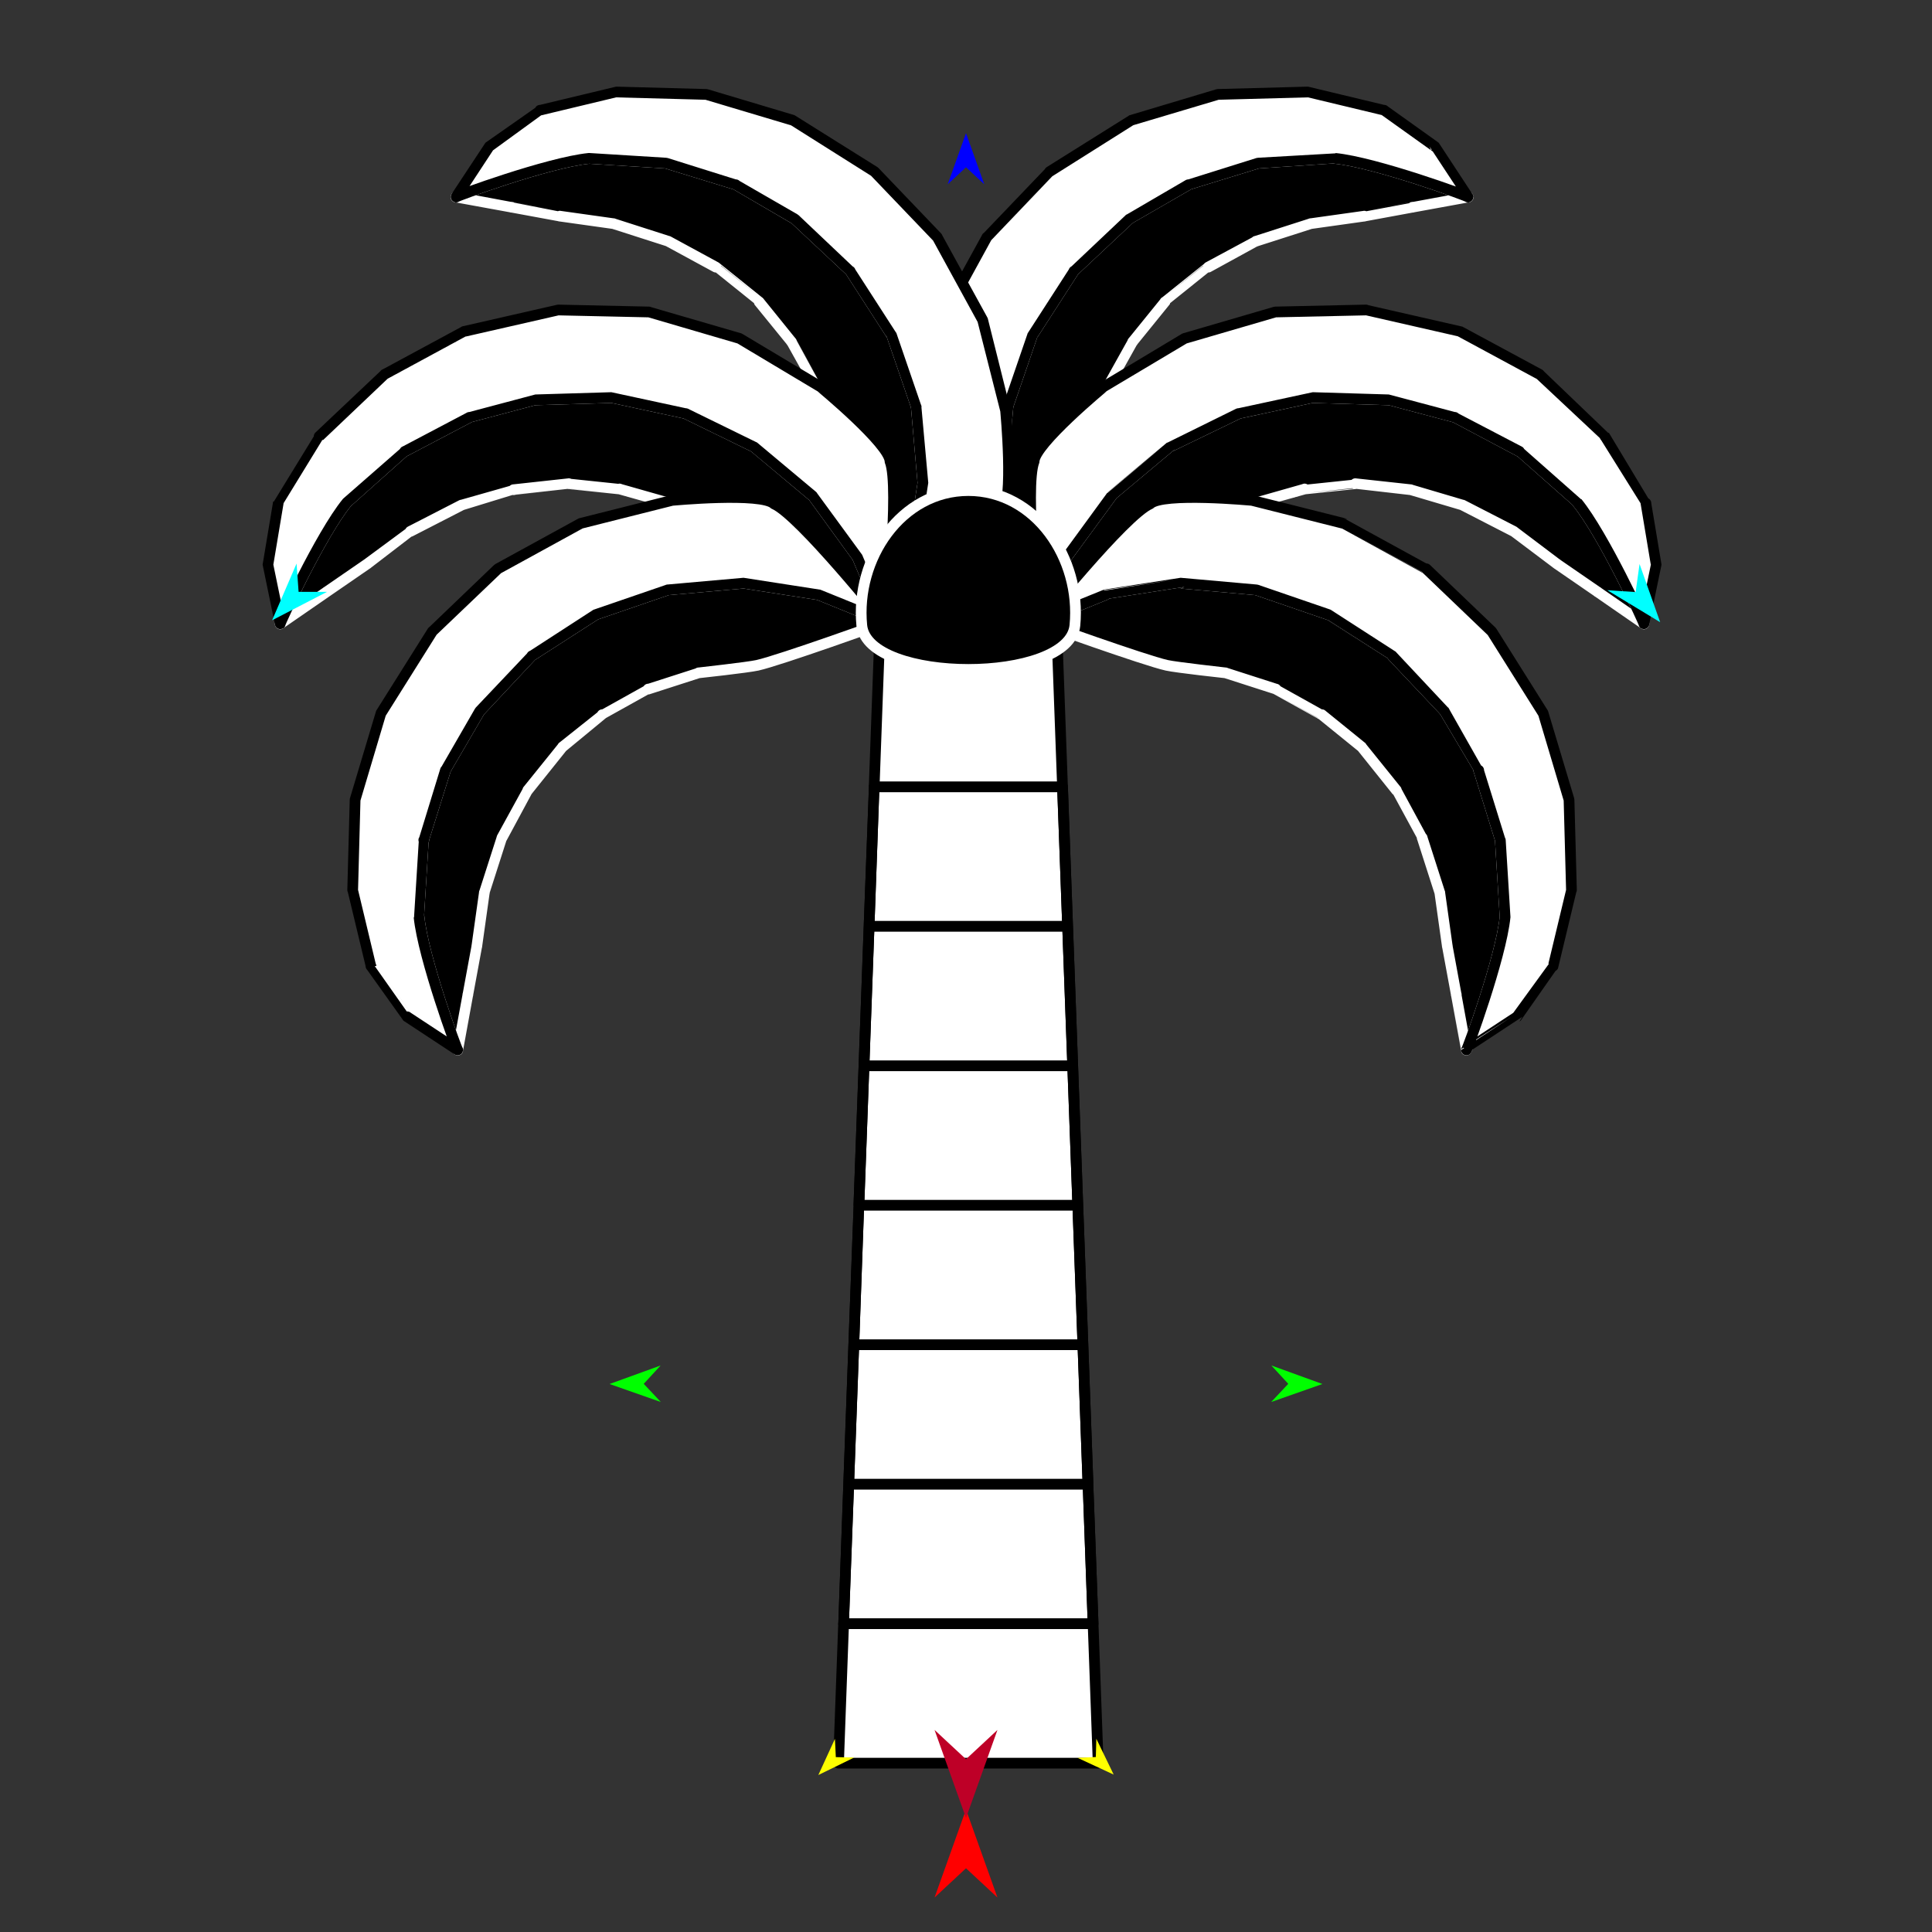 <?xml version="1.0" encoding="utf-8"?>
<!-- Generator: Moho 12.5 build 22414 -->
<!DOCTYPE svg PUBLIC "-//W3C//DTD SVG 1.1//EN" "http://www.w3.org/Graphics/SVG/1.1/DTD/svg11.dtd">
<svg version="1.1" id="Frame_0" xmlns="http://www.w3.org/2000/svg" xmlns:xlink="http://www.w3.org/1999/xlink" width="720px" height="720px">
<rect width="100%" height="100%" fill="#333333" stroke="none"/>
<g id="palm">
<g id="palm">
<g id="palm_4">
<path fill="#000000" fill-rule="evenodd" stroke="none" d="M 547.142 73.443 C 547.140 73.443 526.485 77.212 526.483 77.213 C 526.481 77.213 508.389 80.551 508.388 80.552 C 508.386 80.552 488.469 83.351 488.467 83.351 C 488.465 83.352 468.030 89.910 468.028 89.911 C 468.027 89.912 450.287 99.552 450.285 99.553 C 450.284 99.554 434.134 112.527 434.132 112.528 C 434.131 112.530 422.162 127.296 422.161 127.298 C 422.160 127.299 412.612 144.424 412.611 144.425 C 412.610 144.427 406.567 163.209 406.566 163.211 C 406.566 163.213 404.559 181.453 403.753 185.091 C 401.910 193.403 387.713 232.869 387.711 232.873 C 387.511 232.797 377.475 207.969 377.474 207.967 C 377.473 207.964 373.130 179.949 373.129 179.946 C 373.130 179.943 375.635 151.704 375.635 151.701 C 375.636 151.698 384.844 124.885 384.845 124.883 C 384.846 124.880 400.218 101.060 400.219 101.057 C 400.221 101.055 420.859 81.619 420.862 81.617 C 420.864 81.615 442.859 68.856 442.861 68.854 C 442.863 68.854 468.847 60.792 468.850 60.791 C 468.853 60.791 497.529 59.016 497.532 59.017 C 512.953 60.574 547.677 73.333 547.142 73.443 Z"/>
<path fill="none" stroke="#ffffff" stroke-width="4" stroke-linecap="round" stroke-linejoin="round" d="M 406.566 163.211 C 406.566 163.213 404.559 181.453 403.753 185.091 C 401.910 193.403 387.713 232.869 387.711 232.873 C 387.511 232.797 377.475 207.969 377.474 207.967 C 377.473 207.964 373.130 179.949 373.129 179.946 C 373.130 179.943 375.635 151.704 375.635 151.701 C 375.636 151.698 384.844 124.885 384.845 124.883 C 384.846 124.880 400.218 101.060 400.219 101.057 C 400.221 101.055 420.859 81.619 420.862 81.617 C 420.864 81.615 442.859 68.856 442.861 68.854 C 442.863 68.854 468.847 60.792 468.850 60.791 C 468.853 60.791 497.529 59.016 497.532 59.017 C 512.953 60.574 547.677 73.333 547.142 73.443 C 547.140 73.443 526.485 77.212 526.483 77.213 C 526.481 77.213 508.389 80.551 508.388 80.552 C 508.386 80.552 488.469 83.351 488.467 83.351 C 488.465 83.352 468.030 89.910 468.028 89.911 C 468.027 89.912 450.287 99.552 450.285 99.553 C 450.284 99.554 434.134 112.527 434.132 112.528 C 434.131 112.530 422.162 127.296 422.161 127.298 C 422.160 127.299 412.612 144.424 412.611 144.425 C 412.610 144.427 406.567 163.209 406.566 163.211 C 406.566 163.213 404.559 181.453 403.753 185.091 C 401.910 193.403 387.713 232.869 387.711 232.873 M 412.611 144.425 C 412.610 144.427 406.567 163.209 406.566 163.211 M 422.161 127.298 C 422.160 127.299 412.612 144.424 412.611 144.425 M 434.132 112.528 C 434.131 112.530 422.162 127.296 422.161 127.298 M 450.285 99.553 C 450.284 99.554 434.134 112.527 434.132 112.528 M 468.028 89.911 C 468.027 89.912 450.287 99.552 450.285 99.553 M 488.467 83.351 C 488.465 83.352 468.030 89.910 468.028 89.911 M 508.388 80.552 C 508.386 80.552 488.469 83.351 488.467 83.351 M 526.483 77.213 C 526.481 77.213 508.389 80.551 508.388 80.552 M 547.142 73.443 C 547.140 73.443 526.485 77.212 526.483 77.213 "/>
<path fill="none" stroke="#ffffff" stroke-width="1" stroke-linecap="butt" stroke-linejoin="round" d="M 497.532 59.017 C 512.953 60.574 547.677 73.333 547.142 73.443 "/>
<path fill="none" stroke="#ffffff" stroke-width="1" stroke-linecap="butt" stroke-linejoin="round" d="M 387.711 232.873 C 387.511 232.797 377.475 207.969 377.474 207.967 "/>
<path fill="none" stroke="#ffffff" stroke-width="1" stroke-linecap="butt" stroke-linejoin="round" d="M 377.474 207.967 C 377.473 207.964 373.130 179.949 373.129 179.946 "/>
<path fill="none" stroke="#ffffff" stroke-width="1" stroke-linecap="butt" stroke-linejoin="round" d="M 373.129 179.946 C 373.130 179.943 375.635 151.704 375.635 151.701 "/>
<path fill="none" stroke="#ffffff" stroke-width="1" stroke-linecap="butt" stroke-linejoin="round" d="M 375.635 151.701 C 375.636 151.698 384.844 124.885 384.845 124.883 "/>
<path fill="none" stroke="#ffffff" stroke-width="1" stroke-linecap="butt" stroke-linejoin="round" d="M 384.845 124.883 C 384.846 124.880 400.218 101.060 400.219 101.057 "/>
<path fill="none" stroke="#ffffff" stroke-width="1" stroke-linecap="butt" stroke-linejoin="round" d="M 400.219 101.057 C 400.221 101.055 420.859 81.619 420.862 81.617 "/>
<path fill="none" stroke="#ffffff" stroke-width="1" stroke-linecap="butt" stroke-linejoin="round" d="M 420.862 81.617 C 420.864 81.615 442.859 68.856 442.861 68.854 "/>
<path fill="none" stroke="#ffffff" stroke-width="1" stroke-linecap="butt" stroke-linejoin="round" d="M 442.861 68.854 C 442.863 68.854 468.847 60.792 468.850 60.791 "/>
<path fill="none" stroke="#ffffff" stroke-width="1" stroke-linecap="butt" stroke-linejoin="round" d="M 468.850 60.791 C 468.853 60.791 497.529 59.016 497.532 59.017 "/>
<path fill="#ffffff" fill-rule="evenodd" stroke="#000000" stroke-width="4" stroke-linecap="round" stroke-linejoin="round" d="M 497.532 59.017 C 512.953 60.574 547.677 73.333 547.142 73.443 C 547.141 73.441 534.739 54.600 534.738 54.598 C 534.736 54.597 515.824 41.093 515.822 41.091 C 515.820 41.091 487.456 34.286 487.453 34.285 C 487.450 34.285 453.841 35.188 453.837 35.188 C 453.834 35.189 421.621 44.814 421.618 44.815 C 421.615 44.817 391.166 63.954 391.163 63.956 C 391.161 63.959 367.786 88.384 367.783 88.387 C 367.782 88.390 350.860 119.260 350.858 119.264 C 350.857 119.267 342.290 153.312 342.289 153.315 C 342.289 153.319 339.114 186.744 343.620 191.323 C 347.664 200.723 387.707 232.869 387.711 232.873 C 387.511 232.797 377.475 207.969 377.474 207.967 C 377.473 207.964 373.130 179.949 373.129 179.946 C 373.130 179.943 375.635 151.704 375.635 151.701 C 375.636 151.698 384.844 124.885 384.845 124.883 C 384.846 124.880 400.218 101.060 400.219 101.057 C 400.221 101.055 420.859 81.619 420.862 81.617 C 420.864 81.615 442.859 68.856 442.861 68.854 C 442.863 68.854 468.847 60.792 468.850 60.791 C 468.853 60.791 497.529 59.016 497.532 59.017 Z"/>
</g>
<g id="palm_3">
<path fill="#000000" fill-rule="evenodd" stroke="none" d="M 612.645 232.525 C 612.643 232.524 595.373 220.584 595.371 220.583 C 595.370 220.582 580.216 210.150 580.215 210.149 C 580.213 210.148 564.151 198.044 564.149 198.042 C 564.147 198.041 545.061 188.230 545.059 188.229 C 545.057 188.228 525.697 182.501 525.695 182.500 C 525.693 182.500 505.099 180.254 505.097 180.253 C 505.096 180.254 486.191 182.232 486.189 182.232 C 486.187 182.233 467.327 187.590 467.325 187.590 C 467.323 187.591 449.769 196.598 449.767 196.599 C 449.766 196.600 435.449 208.080 432.306 210.082 C 425.126 214.656 387.181 232.523 387.176 232.525 C 387.089 232.330 397.548 207.677 397.549 207.675 C 397.551 207.673 414.289 184.792 414.291 184.789 C 414.293 184.787 436.032 166.591 436.035 166.589 C 436.037 166.588 461.508 154.139 461.510 154.137 C 461.513 154.137 489.226 148.163 489.229 148.162 C 489.232 148.162 517.569 149.012 517.572 149.012 C 517.574 149.012 542.149 155.543 542.152 155.543 C 542.154 155.545 566.228 168.218 566.230 168.219 C 566.232 168.221 587.765 187.243 587.766 187.245 C 597.569 199.251 613.101 232.827 612.645 232.525 Z"/>
<path fill="none" stroke="#ffffff" stroke-width="4" stroke-linecap="round" stroke-linejoin="round" d="M 449.767 196.599 C 449.766 196.600 435.449 208.080 432.306 210.082 C 425.126 214.656 387.181 232.523 387.176 232.525 C 387.089 232.330 397.548 207.677 397.549 207.675 C 397.551 207.673 414.289 184.792 414.291 184.789 C 414.293 184.787 436.032 166.591 436.035 166.589 C 436.037 166.588 461.508 154.139 461.510 154.137 C 461.513 154.137 489.226 148.163 489.229 148.162 C 489.232 148.162 517.569 149.012 517.572 149.012 C 517.574 149.012 542.149 155.543 542.152 155.543 C 542.154 155.545 566.228 168.218 566.230 168.219 C 566.232 168.221 587.765 187.243 587.766 187.245 C 597.569 199.251 613.101 232.827 612.645 232.525 C 612.643 232.524 595.373 220.584 595.371 220.583 C 595.370 220.582 580.216 210.150 580.215 210.149 C 580.213 210.148 564.151 198.044 564.149 198.042 C 564.147 198.041 545.061 188.230 545.059 188.229 C 545.057 188.228 525.697 182.501 525.695 182.500 C 525.693 182.500 505.099 180.254 505.097 180.253 C 505.096 180.254 486.191 182.232 486.189 182.232 C 486.187 182.233 467.327 187.590 467.325 187.590 C 467.323 187.591 449.769 196.598 449.767 196.599 C 449.766 196.600 435.449 208.080 432.306 210.082 C 425.126 214.656 387.181 232.523 387.176 232.525 M 467.325 187.590 C 467.323 187.591 449.769 196.598 449.767 196.599 M 486.189 182.232 C 486.187 182.233 467.327 187.590 467.325 187.590 M 505.097 180.253 C 505.096 180.254 486.191 182.232 486.189 182.232 M 525.695 182.500 C 525.693 182.500 505.099 180.254 505.097 180.253 M 545.059 188.229 C 545.057 188.228 525.697 182.501 525.695 182.500 M 564.149 198.042 C 564.147 198.041 545.061 188.230 545.059 188.229 M 580.215 210.149 C 580.213 210.148 564.151 198.044 564.149 198.042 M 595.371 220.583 C 595.370 220.582 580.216 210.150 580.215 210.149 M 612.645 232.525 C 612.643 232.524 595.373 220.585 595.371 220.583 "/>
<path fill="none" stroke="#ffffff" stroke-width="1" stroke-linecap="butt" stroke-linejoin="round" d="M 587.766 187.245 C 597.569 199.251 613.101 232.827 612.645 232.525 "/>
<path fill="none" stroke="#ffffff" stroke-width="1" stroke-linecap="butt" stroke-linejoin="round" d="M 387.176 232.525 C 387.089 232.330 397.548 207.677 397.549 207.675 "/>
<path fill="none" stroke="#ffffff" stroke-width="1" stroke-linecap="butt" stroke-linejoin="round" d="M 397.549 207.675 C 397.551 207.673 414.289 184.792 414.291 184.789 "/>
<path fill="none" stroke="#ffffff" stroke-width="1" stroke-linecap="butt" stroke-linejoin="round" d="M 414.291 184.789 C 414.293 184.787 436.032 166.591 436.035 166.589 "/>
<path fill="none" stroke="#ffffff" stroke-width="1" stroke-linecap="butt" stroke-linejoin="round" d="M 436.035 166.589 C 436.037 166.588 461.508 154.139 461.510 154.137 "/>
<path fill="none" stroke="#ffffff" stroke-width="1" stroke-linecap="butt" stroke-linejoin="round" d="M 461.510 154.137 C 461.513 154.137 489.226 148.163 489.229 148.162 "/>
<path fill="none" stroke="#ffffff" stroke-width="1" stroke-linecap="butt" stroke-linejoin="round" d="M 489.229 148.162 C 489.232 148.162 517.569 149.012 517.572 149.012 "/>
<path fill="none" stroke="#ffffff" stroke-width="1" stroke-linecap="butt" stroke-linejoin="round" d="M 517.572 149.012 C 517.574 149.012 542.149 155.543 542.152 155.543 "/>
<path fill="none" stroke="#ffffff" stroke-width="1" stroke-linecap="butt" stroke-linejoin="round" d="M 542.152 155.543 C 542.154 155.545 566.228 168.218 566.230 168.219 "/>
<path fill="none" stroke="#ffffff" stroke-width="1" stroke-linecap="butt" stroke-linejoin="round" d="M 566.230 168.219 C 566.232 168.221 587.765 187.243 587.766 187.245 "/>
<path fill="#ffffff" fill-rule="evenodd" stroke="#000000" stroke-width="4" stroke-linecap="round" stroke-linejoin="round" d="M 587.766 187.245 C 597.569 199.251 613.101 232.827 612.645 232.525 C 612.646 232.523 617.199 210.431 617.199 210.429 C 617.199 210.427 613.375 187.506 613.375 187.503 C 613.373 187.501 598.129 162.633 598.127 162.631 C 598.125 162.628 573.721 139.502 573.719 139.499 C 573.716 139.498 544.132 123.526 544.129 123.524 C 544.126 123.523 509.063 115.525 509.060 115.524 C 509.056 115.524 475.256 116.267 475.253 116.267 C 475.249 116.268 441.455 126.131 441.451 126.132 C 441.448 126.134 411.317 144.150 411.314 144.151 C 411.311 144.154 385.431 165.544 385.380 171.968 C 381.592 181.474 387.176 232.519 387.176 232.525 C 387.089 232.330 397.548 207.677 397.549 207.675 C 397.551 207.673 414.289 184.792 414.291 184.789 C 414.293 184.787 436.032 166.591 436.035 166.589 C 436.037 166.588 461.508 154.139 461.510 154.137 C 461.513 154.137 489.226 148.163 489.229 148.162 C 489.232 148.162 517.569 149.012 517.572 149.012 C 517.574 149.012 542.149 155.543 542.152 155.543 C 542.154 155.545 566.228 168.218 566.230 168.219 C 566.232 168.221 587.765 187.243 587.766 187.245 Z"/>
</g>
<g id="palm_2">
<path fill="#000000" fill-rule="evenodd" stroke="none" d="M 546.475 391.332 C 546.474 391.330 542.705 370.675 542.704 370.673 C 542.704 370.671 539.366 352.579 539.365 352.578 C 539.365 352.576 536.566 332.659 536.566 332.657 C 536.565 332.655 530.007 312.221 530.006 312.219 C 530.005 312.217 520.365 294.477 520.364 294.475 C 520.363 294.474 507.390 278.324 507.389 278.322 C 507.387 278.321 492.621 266.352 492.620 266.351 C 492.618 266.350 475.493 256.802 475.492 256.801 C 475.490 256.800 456.708 250.757 456.706 250.756 C 456.704 250.756 438.464 248.749 434.826 247.943 C 426.514 246.100 387.049 231.903 387.044 231.901 C 387.121 231.701 411.948 221.665 411.951 221.664 C 411.953 221.663 439.969 217.320 439.971 217.320 C 439.974 217.320 468.213 219.825 468.216 219.825 C 468.219 219.826 495.032 229.034 495.035 229.035 C 495.037 229.036 518.858 244.408 518.860 244.409 C 518.862 244.412 538.299 265.050 538.300 265.052 C 538.302 265.054 551.061 287.049 551.063 287.051 C 551.063 287.054 559.125 313.038 559.126 313.040 C 559.126 313.043 560.901 341.719 560.901 341.722 C 559.343 357.143 546.584 391.867 546.475 391.332 Z"/>
<path fill="none" stroke="#ffffff" stroke-width="4" stroke-linecap="round" stroke-linejoin="round" d="M 456.706 250.756 C 456.704 250.756 438.464 248.749 434.826 247.943 C 426.514 246.100 387.049 231.903 387.044 231.901 C 387.121 231.701 411.948 221.665 411.951 221.664 C 411.953 221.663 439.969 217.320 439.971 217.320 C 439.974 217.320 468.213 219.825 468.216 219.825 C 468.219 219.826 495.032 229.034 495.035 229.035 C 495.037 229.036 518.858 244.408 518.860 244.409 C 518.862 244.412 538.299 265.050 538.300 265.052 C 538.302 265.054 551.061 287.049 551.063 287.051 C 551.063 287.054 559.125 313.038 559.126 313.040 C 559.126 313.043 560.901 341.719 560.901 341.722 C 559.343 357.143 546.584 391.867 546.475 391.332 C 546.474 391.330 542.705 370.675 542.704 370.673 C 542.704 370.671 539.366 352.579 539.365 352.578 C 539.365 352.576 536.566 332.659 536.566 332.657 C 536.565 332.655 530.007 312.221 530.006 312.219 C 530.005 312.217 520.365 294.477 520.364 294.475 C 520.363 294.474 507.390 278.324 507.389 278.322 C 507.387 278.321 492.621 266.352 492.620 266.351 C 492.618 266.350 475.493 256.802 475.492 256.801 C 475.490 256.800 456.708 250.757 456.706 250.756 C 456.704 250.756 438.464 248.749 434.826 247.943 C 426.514 246.100 387.049 231.903 387.044 231.901 M 475.492 256.801 C 475.490 256.800 456.708 250.757 456.706 250.756 M 492.620 266.351 C 492.618 266.350 475.493 256.802 475.492 256.801 M 507.389 278.322 C 507.387 278.321 492.621 266.352 492.620 266.351 M 520.364 294.475 C 520.363 294.474 507.390 278.324 507.389 278.322 M 530.006 312.219 C 530.005 312.217 520.365 294.477 520.364 294.475 M 536.566 332.657 C 536.565 332.655 530.007 312.221 530.006 312.219 M 539.365 352.578 C 539.365 352.576 536.566 332.659 536.566 332.657 M 542.704 370.673 C 542.704 370.671 539.366 352.579 539.365 352.578 M 546.475 391.332 C 546.474 391.330 542.705 370.675 542.704 370.673 "/>
<path fill="none" stroke="#ffffff" stroke-width="1" stroke-linecap="butt" stroke-linejoin="round" d="M 560.901 341.722 C 559.343 357.143 546.584 391.867 546.475 391.332 "/>
<path fill="none" stroke="#ffffff" stroke-width="1" stroke-linecap="butt" stroke-linejoin="round" d="M 387.044 231.901 C 387.121 231.701 411.948 221.665 411.951 221.664 "/>
<path fill="none" stroke="#ffffff" stroke-width="1" stroke-linecap="butt" stroke-linejoin="round" d="M 411.951 221.664 C 411.953 221.663 439.969 217.320 439.971 217.320 "/>
<path fill="none" stroke="#ffffff" stroke-width="1" stroke-linecap="butt" stroke-linejoin="round" d="M 439.971 217.320 C 439.974 217.320 468.213 219.825 468.216 219.825 "/>
<path fill="none" stroke="#ffffff" stroke-width="1" stroke-linecap="butt" stroke-linejoin="round" d="M 468.216 219.825 C 468.219 219.826 495.032 229.034 495.035 229.035 "/>
<path fill="none" stroke="#ffffff" stroke-width="1" stroke-linecap="butt" stroke-linejoin="round" d="M 495.035 229.035 C 495.037 229.036 518.858 244.408 518.860 244.409 "/>
<path fill="none" stroke="#ffffff" stroke-width="1" stroke-linecap="butt" stroke-linejoin="round" d="M 518.860 244.409 C 518.862 244.412 538.299 265.050 538.300 265.052 "/>
<path fill="none" stroke="#ffffff" stroke-width="1" stroke-linecap="butt" stroke-linejoin="round" d="M 538.300 265.052 C 538.302 265.054 551.061 287.049 551.063 287.051 "/>
<path fill="none" stroke="#ffffff" stroke-width="1" stroke-linecap="butt" stroke-linejoin="round" d="M 551.063 287.051 C 551.063 287.054 559.125 313.038 559.126 313.040 "/>
<path fill="none" stroke="#ffffff" stroke-width="1" stroke-linecap="butt" stroke-linejoin="round" d="M 559.126 313.040 C 559.126 313.043 560.901 341.719 560.901 341.722 "/>
<path fill="#ffffff" fill-rule="evenodd" stroke="#000000" stroke-width="4" stroke-linecap="round" stroke-linejoin="round" d="M 560.901 341.722 C 559.343 357.143 546.584 391.867 546.475 391.332 C 546.476 391.331 565.317 378.929 565.319 378.928 C 565.321 378.926 578.824 360.014 578.826 360.012 C 578.827 360.010 585.631 331.646 585.632 331.643 C 585.632 331.640 584.729 298.031 584.729 298.027 C 584.728 298.024 575.103 265.811 575.102 265.808 C 575.100 265.805 555.963 235.356 555.961 235.353 C 555.959 235.351 531.533 211.976 531.530 211.973 C 531.527 211.972 500.657 195.050 500.654 195.048 C 500.650 195.047 466.605 186.480 466.602 186.479 C 466.598 186.479 433.173 183.304 428.595 187.810 C 419.194 191.854 387.048 231.897 387.044 231.901 C 387.121 231.701 411.948 221.665 411.951 221.664 C 411.953 221.663 439.969 217.320 439.971 217.320 C 439.974 217.320 468.213 219.825 468.216 219.825 C 468.219 219.826 495.032 229.034 495.035 229.035 C 495.037 229.036 518.858 244.408 518.860 244.409 C 518.862 244.412 538.299 265.050 538.300 265.052 C 538.302 265.054 551.061 287.049 551.063 287.051 C 551.063 287.054 559.125 313.038 559.126 313.040 C 559.126 313.043 560.901 341.719 560.901 341.722 Z"/>
</g>
<g id="palm_5">
<path fill="#000000" fill-rule="evenodd" stroke="none" d="M 169.926 73.443 C 169.928 73.443 190.582 77.212 190.584 77.213 C 190.586 77.213 208.678 80.551 208.680 80.552 C 208.682 80.552 228.599 83.351 228.601 83.351 C 228.603 83.352 249.037 89.910 249.039 89.911 C 249.041 89.912 266.780 99.552 266.782 99.553 C 266.784 99.554 282.934 112.527 282.935 112.528 C 282.937 112.530 294.905 127.296 294.906 127.298 C 294.907 127.299 304.456 144.424 304.457 144.425 C 304.457 144.427 310.501 163.209 310.502 163.211 C 310.502 163.213 312.508 181.453 313.315 185.092 C 315.158 193.403 329.355 232.869 329.356 232.873 C 329.556 232.797 339.593 207.969 339.594 207.967 C 339.594 207.964 343.938 179.949 343.938 179.946 C 343.938 179.943 341.433 151.704 341.432 151.701 C 341.432 151.698 332.224 124.885 332.223 124.883 C 332.222 124.880 316.850 101.060 316.848 101.057 C 316.846 101.055 296.208 81.619 296.206 81.617 C 296.204 81.615 274.209 68.856 274.207 68.854 C 274.204 68.854 248.220 60.792 248.217 60.791 C 248.215 60.791 219.538 59.016 219.536 59.016 C 204.115 60.574 169.390 73.333 169.926 73.443 Z"/>
<path fill="none" stroke="#ffffff" stroke-width="4" stroke-linecap="round" stroke-linejoin="round" d="M 310.502 163.211 C 310.502 163.213 312.508 181.453 313.315 185.092 C 315.158 193.403 329.355 232.869 329.356 232.873 C 329.556 232.797 339.593 207.969 339.594 207.967 C 339.594 207.964 343.938 179.949 343.938 179.946 C 343.938 179.943 341.433 151.704 341.432 151.701 C 341.432 151.698 332.224 124.885 332.223 124.883 C 332.222 124.880 316.850 101.060 316.848 101.057 C 316.846 101.055 296.208 81.619 296.206 81.617 C 296.204 81.615 274.209 68.856 274.207 68.854 C 274.204 68.854 248.220 60.792 248.217 60.791 C 248.215 60.791 219.538 59.016 219.536 59.016 C 204.115 60.574 169.390 73.333 169.926 73.443 C 169.928 73.443 190.582 77.212 190.584 77.213 C 190.586 77.213 208.678 80.551 208.680 80.552 C 208.682 80.552 228.599 83.351 228.601 83.351 C 228.603 83.352 249.037 89.910 249.039 89.911 C 249.041 89.912 266.780 99.552 266.782 99.553 C 266.784 99.554 282.934 112.527 282.935 112.528 C 282.937 112.530 294.905 127.296 294.906 127.298 C 294.907 127.299 304.456 144.424 304.457 144.425 C 304.457 144.427 310.501 163.209 310.502 163.211 C 310.502 163.213 312.508 181.453 313.315 185.092 C 315.158 193.403 329.355 232.869 329.356 232.873 M 304.457 144.425 C 304.457 144.427 310.501 163.209 310.502 163.211 M 294.906 127.298 C 294.907 127.299 304.456 144.424 304.457 144.425 M 282.935 112.528 C 282.937 112.530 294.905 127.296 294.906 127.298 M 266.782 99.553 C 266.784 99.554 282.934 112.527 282.935 112.528 M 249.039 89.911 C 249.041 89.912 266.780 99.552 266.782 99.553 M 228.601 83.351 C 228.603 83.352 249.037 89.910 249.039 89.911 M 208.680 80.552 C 208.682 80.552 228.599 83.351 228.601 83.351 M 190.584 77.213 C 190.586 77.213 208.678 80.551 208.680 80.552 M 169.926 73.443 C 169.928 73.443 190.582 77.212 190.584 77.213 "/>
<path fill="none" stroke="#ffffff" stroke-width="1" stroke-linecap="butt" stroke-linejoin="round" d="M 219.536 59.016 C 204.115 60.574 169.390 73.333 169.926 73.443 "/>
<path fill="none" stroke="#ffffff" stroke-width="1" stroke-linecap="butt" stroke-linejoin="round" d="M 329.356 232.873 C 329.556 232.797 339.593 207.969 339.594 207.967 "/>
<path fill="none" stroke="#ffffff" stroke-width="1" stroke-linecap="butt" stroke-linejoin="round" d="M 339.594 207.967 C 339.594 207.964 343.938 179.949 343.938 179.946 "/>
<path fill="none" stroke="#ffffff" stroke-width="1" stroke-linecap="butt" stroke-linejoin="round" d="M 343.938 179.946 C 343.938 179.943 341.433 151.704 341.432 151.701 "/>
<path fill="none" stroke="#ffffff" stroke-width="1" stroke-linecap="butt" stroke-linejoin="round" d="M 341.432 151.701 C 341.432 151.698 332.224 124.885 332.223 124.883 "/>
<path fill="none" stroke="#ffffff" stroke-width="1" stroke-linecap="butt" stroke-linejoin="round" d="M 332.223 124.883 C 332.222 124.880 316.850 101.060 316.848 101.057 "/>
<path fill="none" stroke="#ffffff" stroke-width="1" stroke-linecap="butt" stroke-linejoin="round" d="M 316.848 101.057 C 316.846 101.055 296.208 81.619 296.206 81.617 "/>
<path fill="none" stroke="#ffffff" stroke-width="1" stroke-linecap="butt" stroke-linejoin="round" d="M 296.206 81.617 C 296.204 81.615 274.209 68.856 274.207 68.854 "/>
<path fill="none" stroke="#ffffff" stroke-width="1" stroke-linecap="butt" stroke-linejoin="round" d="M 274.207 68.854 C 274.204 68.854 248.220 60.792 248.217 60.791 "/>
<path fill="none" stroke="#ffffff" stroke-width="1" stroke-linecap="butt" stroke-linejoin="round" d="M 248.217 60.791 C 248.215 60.791 219.538 59.016 219.536 59.016 "/>
<path fill="#ffffff" fill-rule="evenodd" stroke="#000000" stroke-width="4" stroke-linecap="round" stroke-linejoin="round" d="M 219.536 59.016 C 204.115 60.574 169.390 73.333 169.926 73.443 C 169.927 73.441 182.329 54.600 182.330 54.598 C 182.332 54.596 201.243 41.093 201.245 41.091 C 201.248 41.091 229.612 34.286 229.615 34.285 C 229.618 34.285 263.227 35.188 263.230 35.188 C 263.233 35.189 295.446 44.814 295.450 44.815 C 295.453 44.817 325.901 63.954 325.905 63.956 C 325.907 63.959 349.282 88.384 349.284 88.387 C 349.286 88.390 366.208 119.260 366.210 119.263 C 366.211 119.267 374.778 153.312 374.778 153.315 C 374.778 153.319 377.954 186.744 373.448 191.323 C 369.404 200.723 329.361 232.869 329.356 232.873 C 329.556 232.797 339.593 207.969 339.594 207.967 C 339.594 207.964 343.938 179.949 343.938 179.946 C 343.938 179.943 341.433 151.704 341.432 151.701 C 341.432 151.698 332.224 124.885 332.223 124.883 C 332.222 124.880 316.850 101.060 316.848 101.057 C 316.846 101.055 296.208 81.619 296.206 81.617 C 296.204 81.615 274.209 68.856 274.207 68.854 C 274.204 68.854 248.220 60.792 248.217 60.791 C 248.215 60.791 219.538 59.016 219.536 59.016 Z"/>
</g>
<g id="palm_6">
<path fill="#000000" fill-rule="evenodd" stroke="none" d="M 104.422 232.525 C 104.424 232.524 121.694 220.584 121.696 220.583 C 121.698 220.582 136.851 210.150 136.853 210.149 C 136.854 210.148 152.917 198.044 152.918 198.042 C 152.920 198.041 172.007 188.230 172.009 188.229 C 172.011 188.228 191.371 182.501 191.373 182.500 C 191.375 182.500 211.968 180.254 211.970 180.253 C 211.972 180.254 230.876 182.232 230.878 182.232 C 230.880 182.233 249.741 187.590 249.742 187.590 C 249.744 187.591 267.298 196.598 267.300 196.599 C 267.302 196.600 281.619 208.080 284.761 210.082 C 291.942 214.656 329.887 232.523 329.891 232.525 C 329.979 232.330 319.520 207.677 319.519 207.675 C 319.517 207.673 302.778 184.792 302.777 184.789 C 302.775 184.787 281.035 166.591 281.033 166.589 C 281.030 166.588 255.560 154.139 255.557 154.137 C 255.555 154.137 227.841 148.163 227.839 148.162 C 227.836 148.162 199.499 149.012 199.496 149.012 C 199.493 149.012 174.918 155.543 174.916 155.543 C 174.913 155.545 150.840 168.218 150.837 168.219 C 150.835 168.221 129.303 187.243 129.301 187.245 C 119.498 199.251 103.966 232.827 104.422 232.525 Z"/>
<path fill="none" stroke="#ffffff" stroke-width="4" stroke-linecap="round" stroke-linejoin="round" d="M 267.300 196.599 C 267.302 196.600 281.619 208.080 284.761 210.082 C 291.942 214.656 329.887 232.523 329.891 232.525 C 329.979 232.330 319.520 207.677 319.519 207.675 C 319.517 207.673 302.778 184.792 302.777 184.789 C 302.775 184.787 281.035 166.591 281.033 166.589 C 281.030 166.588 255.560 154.139 255.557 154.137 C 255.555 154.137 227.841 148.163 227.839 148.162 C 227.836 148.162 199.499 149.012 199.496 149.012 C 199.493 149.012 174.918 155.543 174.916 155.543 C 174.913 155.545 150.840 168.218 150.837 168.219 C 150.835 168.221 129.303 187.243 129.301 187.245 C 119.498 199.251 103.966 232.827 104.422 232.525 C 104.424 232.524 121.694 220.584 121.696 220.583 C 121.698 220.582 136.851 210.150 136.853 210.149 C 136.854 210.148 152.917 198.044 152.918 198.042 C 152.920 198.041 172.007 188.230 172.009 188.229 C 172.011 188.228 191.371 182.501 191.373 182.500 C 191.375 182.500 211.968 180.254 211.970 180.253 C 211.972 180.254 230.876 182.232 230.878 182.232 C 230.880 182.233 249.741 187.590 249.742 187.590 C 249.744 187.591 267.298 196.598 267.300 196.599 C 267.302 196.600 281.619 208.080 284.761 210.082 C 291.942 214.656 329.887 232.523 329.891 232.525 M 249.742 187.590 C 249.744 187.591 267.298 196.598 267.300 196.599 M 230.878 182.232 C 230.880 182.233 249.741 187.590 249.742 187.590 M 211.970 180.253 C 211.972 180.254 230.876 182.232 230.878 182.232 M 191.373 182.500 C 191.375 182.500 211.968 180.254 211.970 180.253 M 172.009 188.229 C 172.011 188.228 191.371 182.501 191.373 182.500 M 152.918 198.042 C 152.920 198.041 172.007 188.230 172.009 188.229 M 136.853 210.149 C 136.854 210.148 152.917 198.044 152.918 198.042 M 121.696 220.583 C 121.698 220.582 136.851 210.150 136.853 210.149 M 104.422 232.525 C 104.424 232.524 121.695 220.585 121.696 220.583 "/>
<path fill="none" stroke="#ffffff" stroke-width="1" stroke-linecap="butt" stroke-linejoin="round" d="M 129.301 187.245 C 119.498 199.251 103.966 232.827 104.422 232.525 "/>
<path fill="none" stroke="#ffffff" stroke-width="1" stroke-linecap="butt" stroke-linejoin="round" d="M 329.891 232.525 C 329.979 232.330 319.520 207.677 319.519 207.675 "/>
<path fill="none" stroke="#ffffff" stroke-width="1" stroke-linecap="butt" stroke-linejoin="round" d="M 319.519 207.675 C 319.517 207.673 302.778 184.792 302.777 184.789 "/>
<path fill="none" stroke="#ffffff" stroke-width="1" stroke-linecap="butt" stroke-linejoin="round" d="M 302.777 184.789 C 302.775 184.787 281.035 166.591 281.033 166.589 "/>
<path fill="none" stroke="#ffffff" stroke-width="1" stroke-linecap="butt" stroke-linejoin="round" d="M 281.033 166.589 C 281.030 166.588 255.560 154.139 255.557 154.137 "/>
<path fill="none" stroke="#ffffff" stroke-width="1" stroke-linecap="butt" stroke-linejoin="round" d="M 255.557 154.137 C 255.555 154.137 227.841 148.163 227.839 148.162 "/>
<path fill="none" stroke="#ffffff" stroke-width="1" stroke-linecap="butt" stroke-linejoin="round" d="M 227.839 148.162 C 227.836 148.162 199.499 149.012 199.496 149.012 "/>
<path fill="none" stroke="#ffffff" stroke-width="1" stroke-linecap="butt" stroke-linejoin="round" d="M 199.496 149.012 C 199.493 149.012 174.918 155.543 174.916 155.543 "/>
<path fill="none" stroke="#ffffff" stroke-width="1" stroke-linecap="butt" stroke-linejoin="round" d="M 174.916 155.543 C 174.913 155.545 150.840 168.218 150.837 168.219 "/>
<path fill="none" stroke="#ffffff" stroke-width="1" stroke-linecap="butt" stroke-linejoin="round" d="M 150.837 168.219 C 150.835 168.221 129.303 187.243 129.301 187.245 "/>
<path fill="#ffffff" fill-rule="evenodd" stroke="#000000" stroke-width="4" stroke-linecap="round" stroke-linejoin="round" d="M 129.301 187.245 C 119.498 199.251 103.966 232.827 104.422 232.525 C 104.422 232.523 99.869 210.431 99.868 210.429 C 99.869 210.427 103.692 187.506 103.693 187.503 C 103.694 187.501 118.939 162.633 118.940 162.631 C 118.943 162.628 143.346 139.502 143.349 139.499 C 143.352 139.498 172.936 123.526 172.938 123.524 C 172.942 123.523 208.005 115.525 208.008 115.524 C 208.011 115.524 241.812 116.267 241.815 116.267 C 241.818 116.268 275.613 126.131 275.616 126.132 C 275.619 126.134 305.751 144.150 305.754 144.151 C 305.756 144.154 331.637 165.544 331.688 171.968 C 335.476 181.474 329.892 232.519 329.891 232.525 C 329.979 232.330 319.520 207.677 319.519 207.675 C 319.517 207.673 302.778 184.792 302.777 184.789 C 302.775 184.787 281.035 166.591 281.033 166.589 C 281.030 166.588 255.560 154.139 255.557 154.137 C 255.555 154.137 227.841 148.163 227.839 148.162 C 227.836 148.162 199.499 149.012 199.496 149.012 C 199.493 149.012 174.918 155.543 174.916 155.543 C 174.913 155.545 150.840 168.218 150.837 168.219 C 150.835 168.221 129.303 187.243 129.301 187.245 Z"/>
</g>
<g id="palm_7">
<path fill="#000000" fill-rule="evenodd" stroke="none" d="M 170.593 391.332 C 170.593 391.330 174.362 370.675 174.363 370.673 C 174.363 370.671 177.702 352.580 177.702 352.578 C 177.702 352.576 180.501 332.659 180.501 332.657 C 180.502 332.655 187.060 312.221 187.061 312.219 C 187.062 312.217 196.702 294.477 196.703 294.476 C 196.704 294.474 209.677 278.324 209.679 278.322 C 209.680 278.321 224.446 266.353 224.448 266.351 C 224.450 266.350 241.574 256.802 241.576 256.801 C 241.578 256.801 260.359 250.757 260.361 250.756 C 260.363 250.756 278.604 248.750 282.242 247.943 C 290.554 246.100 330.019 231.903 330.024 231.901 C 329.947 231.701 305.120 221.665 305.117 221.664 C 305.114 221.663 277.099 217.320 277.096 217.320 C 277.093 217.320 248.854 219.825 248.851 219.825 C 248.849 219.826 222.036 229.034 222.033 229.035 C 222.031 229.036 198.210 244.408 198.207 244.410 C 198.206 244.412 178.769 265.050 178.767 265.052 C 178.766 265.054 166.006 287.049 166.005 287.051 C 166.004 287.054 157.942 313.038 157.942 313.040 C 157.941 313.043 156.166 341.719 156.167 341.722 C 157.724 357.143 170.483 391.868 170.593 391.332 Z"/>
<path fill="none" stroke="#ffffff" stroke-width="4" stroke-linecap="round" stroke-linejoin="round" d="M 260.361 250.756 C 260.363 250.756 278.604 248.750 282.242 247.943 C 290.554 246.100 330.019 231.903 330.024 231.901 C 329.947 231.701 305.120 221.665 305.117 221.664 C 305.114 221.663 277.099 217.320 277.096 217.320 C 277.093 217.320 248.854 219.825 248.851 219.825 C 248.849 219.826 222.036 229.034 222.033 229.035 C 222.031 229.036 198.210 244.408 198.207 244.410 C 198.206 244.412 178.769 265.050 178.767 265.052 C 178.766 265.054 166.006 287.049 166.005 287.051 C 166.004 287.054 157.942 313.038 157.942 313.040 C 157.941 313.043 156.166 341.719 156.167 341.722 C 157.724 357.143 170.483 391.868 170.593 391.332 C 170.593 391.330 174.362 370.675 174.363 370.673 C 174.363 370.671 177.702 352.580 177.702 352.578 C 177.702 352.576 180.501 332.659 180.501 332.657 C 180.502 332.655 187.060 312.221 187.061 312.219 C 187.062 312.217 196.702 294.477 196.703 294.476 C 196.704 294.474 209.677 278.324 209.679 278.322 C 209.680 278.321 224.446 266.353 224.448 266.351 C 224.450 266.350 241.574 256.802 241.576 256.801 C 241.578 256.801 260.359 250.757 260.361 250.756 C 260.363 250.756 278.604 248.750 282.242 247.943 C 290.554 246.100 330.019 231.903 330.024 231.901 M 241.576 256.801 C 241.578 256.801 260.359 250.757 260.361 250.756 M 224.448 266.351 C 224.450 266.350 241.574 256.802 241.576 256.801 M 209.679 278.322 C 209.680 278.321 224.446 266.353 224.448 266.351 M 196.703 294.476 C 196.704 294.474 209.677 278.324 209.679 278.322 M 187.061 312.219 C 187.062 312.217 196.702 294.477 196.703 294.476 M 180.501 332.657 C 180.502 332.655 187.060 312.221 187.061 312.219 M 177.702 352.578 C 177.702 352.576 180.501 332.659 180.501 332.657 M 174.363 370.673 C 174.363 370.671 177.702 352.580 177.702 352.578 M 170.593 391.332 C 170.593 391.330 174.363 370.675 174.363 370.673 "/>
<path fill="none" stroke="#ffffff" stroke-width="1" stroke-linecap="butt" stroke-linejoin="round" d="M 156.167 341.722 C 157.724 357.143 170.483 391.868 170.593 391.332 "/>
<path fill="none" stroke="#ffffff" stroke-width="1" stroke-linecap="butt" stroke-linejoin="round" d="M 330.024 231.901 C 329.947 231.701 305.120 221.665 305.117 221.664 "/>
<path fill="none" stroke="#ffffff" stroke-width="1" stroke-linecap="butt" stroke-linejoin="round" d="M 305.117 221.664 C 305.114 221.663 277.099 217.320 277.096 217.320 "/>
<path fill="none" stroke="#ffffff" stroke-width="1" stroke-linecap="butt" stroke-linejoin="round" d="M 277.096 217.320 C 277.093 217.320 248.854 219.825 248.851 219.825 "/>
<path fill="none" stroke="#ffffff" stroke-width="1" stroke-linecap="butt" stroke-linejoin="round" d="M 248.851 219.825 C 248.849 219.826 222.036 229.034 222.033 229.035 "/>
<path fill="none" stroke="#ffffff" stroke-width="1" stroke-linecap="butt" stroke-linejoin="round" d="M 222.033 229.035 C 222.031 229.036 198.210 244.408 198.207 244.410 "/>
<path fill="none" stroke="#ffffff" stroke-width="1" stroke-linecap="butt" stroke-linejoin="round" d="M 198.207 244.410 C 198.206 244.412 178.769 265.050 178.767 265.052 "/>
<path fill="none" stroke="#ffffff" stroke-width="1" stroke-linecap="butt" stroke-linejoin="round" d="M 178.767 265.052 C 178.766 265.054 166.006 287.049 166.005 287.051 "/>
<path fill="none" stroke="#ffffff" stroke-width="1" stroke-linecap="butt" stroke-linejoin="round" d="M 166.005 287.051 C 166.004 287.054 157.942 313.038 157.942 313.040 "/>
<path fill="none" stroke="#ffffff" stroke-width="1" stroke-linecap="butt" stroke-linejoin="round" d="M 157.942 313.040 C 157.941 313.043 156.166 341.719 156.167 341.722 "/>
<path fill="#ffffff" fill-rule="evenodd" stroke="#000000" stroke-width="4" stroke-linecap="round" stroke-linejoin="round" d="M 156.167 341.722 C 157.724 357.143 170.483 391.868 170.593 391.332 C 170.591 391.331 151.750 378.929 151.748 378.928 C 151.747 378.926 138.243 360.014 138.241 360.013 C 138.241 360.010 131.436 331.646 131.435 331.643 C 131.435 331.640 132.338 298.031 132.338 298.028 C 132.339 298.024 141.964 265.811 141.965 265.808 C 141.967 265.805 161.104 235.356 161.106 235.353 C 161.109 235.351 185.535 211.976 185.537 211.974 C 185.540 211.972 216.411 195.050 216.414 195.048 C 216.417 195.047 250.462 186.480 250.466 186.479 C 250.470 186.479 283.895 183.304 288.473 187.810 C 297.874 191.854 330.020 231.897 330.024 231.901 C 329.947 231.701 305.120 221.665 305.117 221.664 C 305.114 221.663 277.099 217.320 277.096 217.320 C 277.093 217.320 248.854 219.825 248.851 219.825 C 248.849 219.826 222.036 229.034 222.033 229.035 C 222.031 229.036 198.210 244.408 198.207 244.410 C 198.206 244.412 178.769 265.050 178.767 265.052 C 178.766 265.054 166.006 287.049 166.005 287.051 C 166.004 287.054 157.942 313.038 157.942 313.040 C 157.941 313.043 156.166 341.719 156.167 341.722 Z"/>
</g>
<g id="Layer_63">
<path fill="#ffffff" fill-rule="evenodd" stroke="#000000" stroke-width="4" stroke-linecap="round" stroke-linejoin="round" d="M 327.677 241.253 C 327.679 241.252 360.872 230.762 360.874 230.762 C 360.875 230.762 394.069 241.252 394.070 241.253 C 394.070 241.258 395.969 293.226 395.969 293.231 C 395.969 293.236 397.867 345.204 397.868 345.209 C 397.868 345.214 399.766 397.182 399.766 397.187 C 399.767 397.192 401.665 449.160 401.665 449.165 C 401.665 449.170 403.564 501.138 403.564 501.143 C 403.564 501.148 405.462 553.116 405.462 553.121 C 405.463 553.126 407.361 605.094 407.361 605.099 C 407.361 605.104 409.260 657.072 409.260 657.077 C 409.258 657.077 312.490 657.077 312.488 657.077 C 312.488 657.072 314.386 605.104 314.386 605.099 C 314.387 605.094 316.285 553.126 316.285 553.121 C 316.285 553.116 318.184 501.148 318.184 501.143 C 318.184 501.138 320.082 449.170 320.083 449.165 C 320.083 449.160 321.981 397.192 321.981 397.187 C 321.981 397.182 323.880 345.214 323.880 345.209 C 323.880 345.204 325.778 293.236 325.779 293.231 C 325.779 293.226 327.677 241.258 327.677 241.253 Z"/>
<path fill="#000000" fill-rule="evenodd" stroke="#ffffff" stroke-width="4" stroke-linecap="round" stroke-linejoin="round" d="M 360.874 182.823 C 385.941 182.823 403.005 208.125 400.584 233.075 C 398.461 254.951 323.287 254.951 321.164 233.075 C 318.742 208.125 335.807 182.823 360.874 182.823 Z"/>
<path fill="none" stroke="#000000" stroke-width="4" stroke-linecap="round" stroke-linejoin="round" d="M 314.386 605.099 C 345.378 605.099 376.370 605.099 407.361 605.099 C 407.361 605.094 405.463 553.126 405.462 553.121 C 375.737 553.121 346.011 553.121 316.285 553.121 C 316.285 553.116 318.184 501.148 318.184 501.143 C 346.644 501.143 375.104 501.143 403.564 501.143 C 403.564 501.148 405.462 553.116 405.462 553.121 M 323.880 345.209 C 348.543 345.209 373.205 345.209 397.868 345.209 C 397.868 345.214 399.766 397.182 399.766 397.187 C 373.838 397.187 347.910 397.187 321.981 397.187 C 321.981 397.182 323.880 345.214 323.880 345.209 C 323.880 345.204 325.778 293.236 325.779 293.231 C 349.175 293.231 372.572 293.231 395.969 293.231 C 395.969 293.236 397.867 345.204 397.868 345.209 M 320.083 449.165 C 347.277 449.165 374.471 449.165 401.665 449.165 C 401.665 449.170 403.564 501.138 403.564 501.143 M 320.083 449.165 C 320.083 449.160 321.981 397.192 321.981 397.187 M 318.184 501.143 C 318.184 501.138 320.082 449.170 320.083 449.165 M 314.386 605.099 C 314.387 605.094 316.285 553.126 316.285 553.121 M 399.766 397.187 C 399.767 397.192 401.665 449.160 401.665 449.165 "/>
</g>
</g>
<g id="specs_2">
<path fill="#ff0000" fill-rule="evenodd" stroke="none" d="M 360.000 674.337 C 360.001 674.341 371.717 707.146 371.718 707.149 C 371.717 707.148 360.001 696.247 360.000 696.246 C 359.999 696.247 348.283 707.148 348.282 707.149 C 348.283 707.146 359.999 674.341 360.000 674.337 Z"/>
<path fill="#0000ff" fill-rule="evenodd" stroke="none" d="M 360.000 49.614 C 360.001 49.616 366.806 68.672 366.807 68.674 C 366.806 68.673 360.001 62.341 360.000 62.341 C 359.999 62.341 353.194 68.673 353.193 68.674 C 353.194 68.672 359.999 49.616 360.000 49.614 Z"/>
<path fill="#00ff00" fill-rule="evenodd" stroke="none" d="M 227.174 515.778 C 227.176 515.777 246.197 508.875 246.199 508.874 C 246.199 508.875 239.901 515.713 239.900 515.714 C 239.901 515.714 246.267 522.488 246.268 522.488 C 246.266 522.488 227.176 515.779 227.174 515.778 Z"/>
<path fill="#ffff00" fill-rule="evenodd" stroke="none" d="M 304.965 661.502 C 304.966 661.500 311.159 648.016 311.160 648.014 C 311.160 648.015 311.486 654.824 311.486 654.825 C 311.486 654.825 318.301 654.990 318.302 654.990 C 318.300 654.991 304.966 661.501 304.965 661.502 Z"/>
<path fill="#ffff00" fill-rule="evenodd" stroke="none" d="M 415.035 661.336 C 415.034 661.335 408.572 647.977 408.571 647.976 C 408.571 647.977 408.382 654.791 408.382 654.792 C 408.381 654.792 401.571 655.094 401.570 655.094 C 401.571 655.094 415.034 661.336 415.035 661.336 Z"/>
<path fill="#00ff00" fill-rule="evenodd" stroke="none" d="M 492.826 515.778 C 492.824 515.777 473.803 508.875 473.801 508.874 C 473.801 508.875 480.099 515.713 480.100 515.714 C 480.099 515.714 473.733 522.488 473.732 522.488 C 473.734 522.488 492.824 515.779 492.826 515.778 Z"/>
<path fill="#00ffff" fill-rule="evenodd" stroke="none" d="M 618.695 231.876 C 618.695 231.874 611.013 210.183 611.012 210.181 C 611.012 210.182 609.557 220.653 609.557 220.654 C 609.556 220.654 599.008 219.957 599.007 219.957 C 599.008 219.958 618.693 231.875 618.695 231.876 Z"/>
<path fill="#00ffff" fill-rule="evenodd" stroke="none" d="M 101.410 231.157 C 101.411 231.155 110.522 210.024 110.523 210.022 C 110.523 210.023 111.276 220.568 111.276 220.569 C 111.277 220.569 121.848 220.577 121.850 220.577 C 121.847 220.578 101.412 231.156 101.410 231.157 Z"/>
<path fill="#be0027" fill-rule="evenodd" stroke="none" d="M 360.000 677.516 C 360.001 677.513 371.717 644.707 371.718 644.704 C 371.717 644.705 360.001 655.606 360.000 655.607 C 359.999 655.606 348.283 644.705 348.282 644.704 C 348.283 644.707 359.999 677.513 360.000 677.516 Z"/>
</g>
</g>
</svg>
